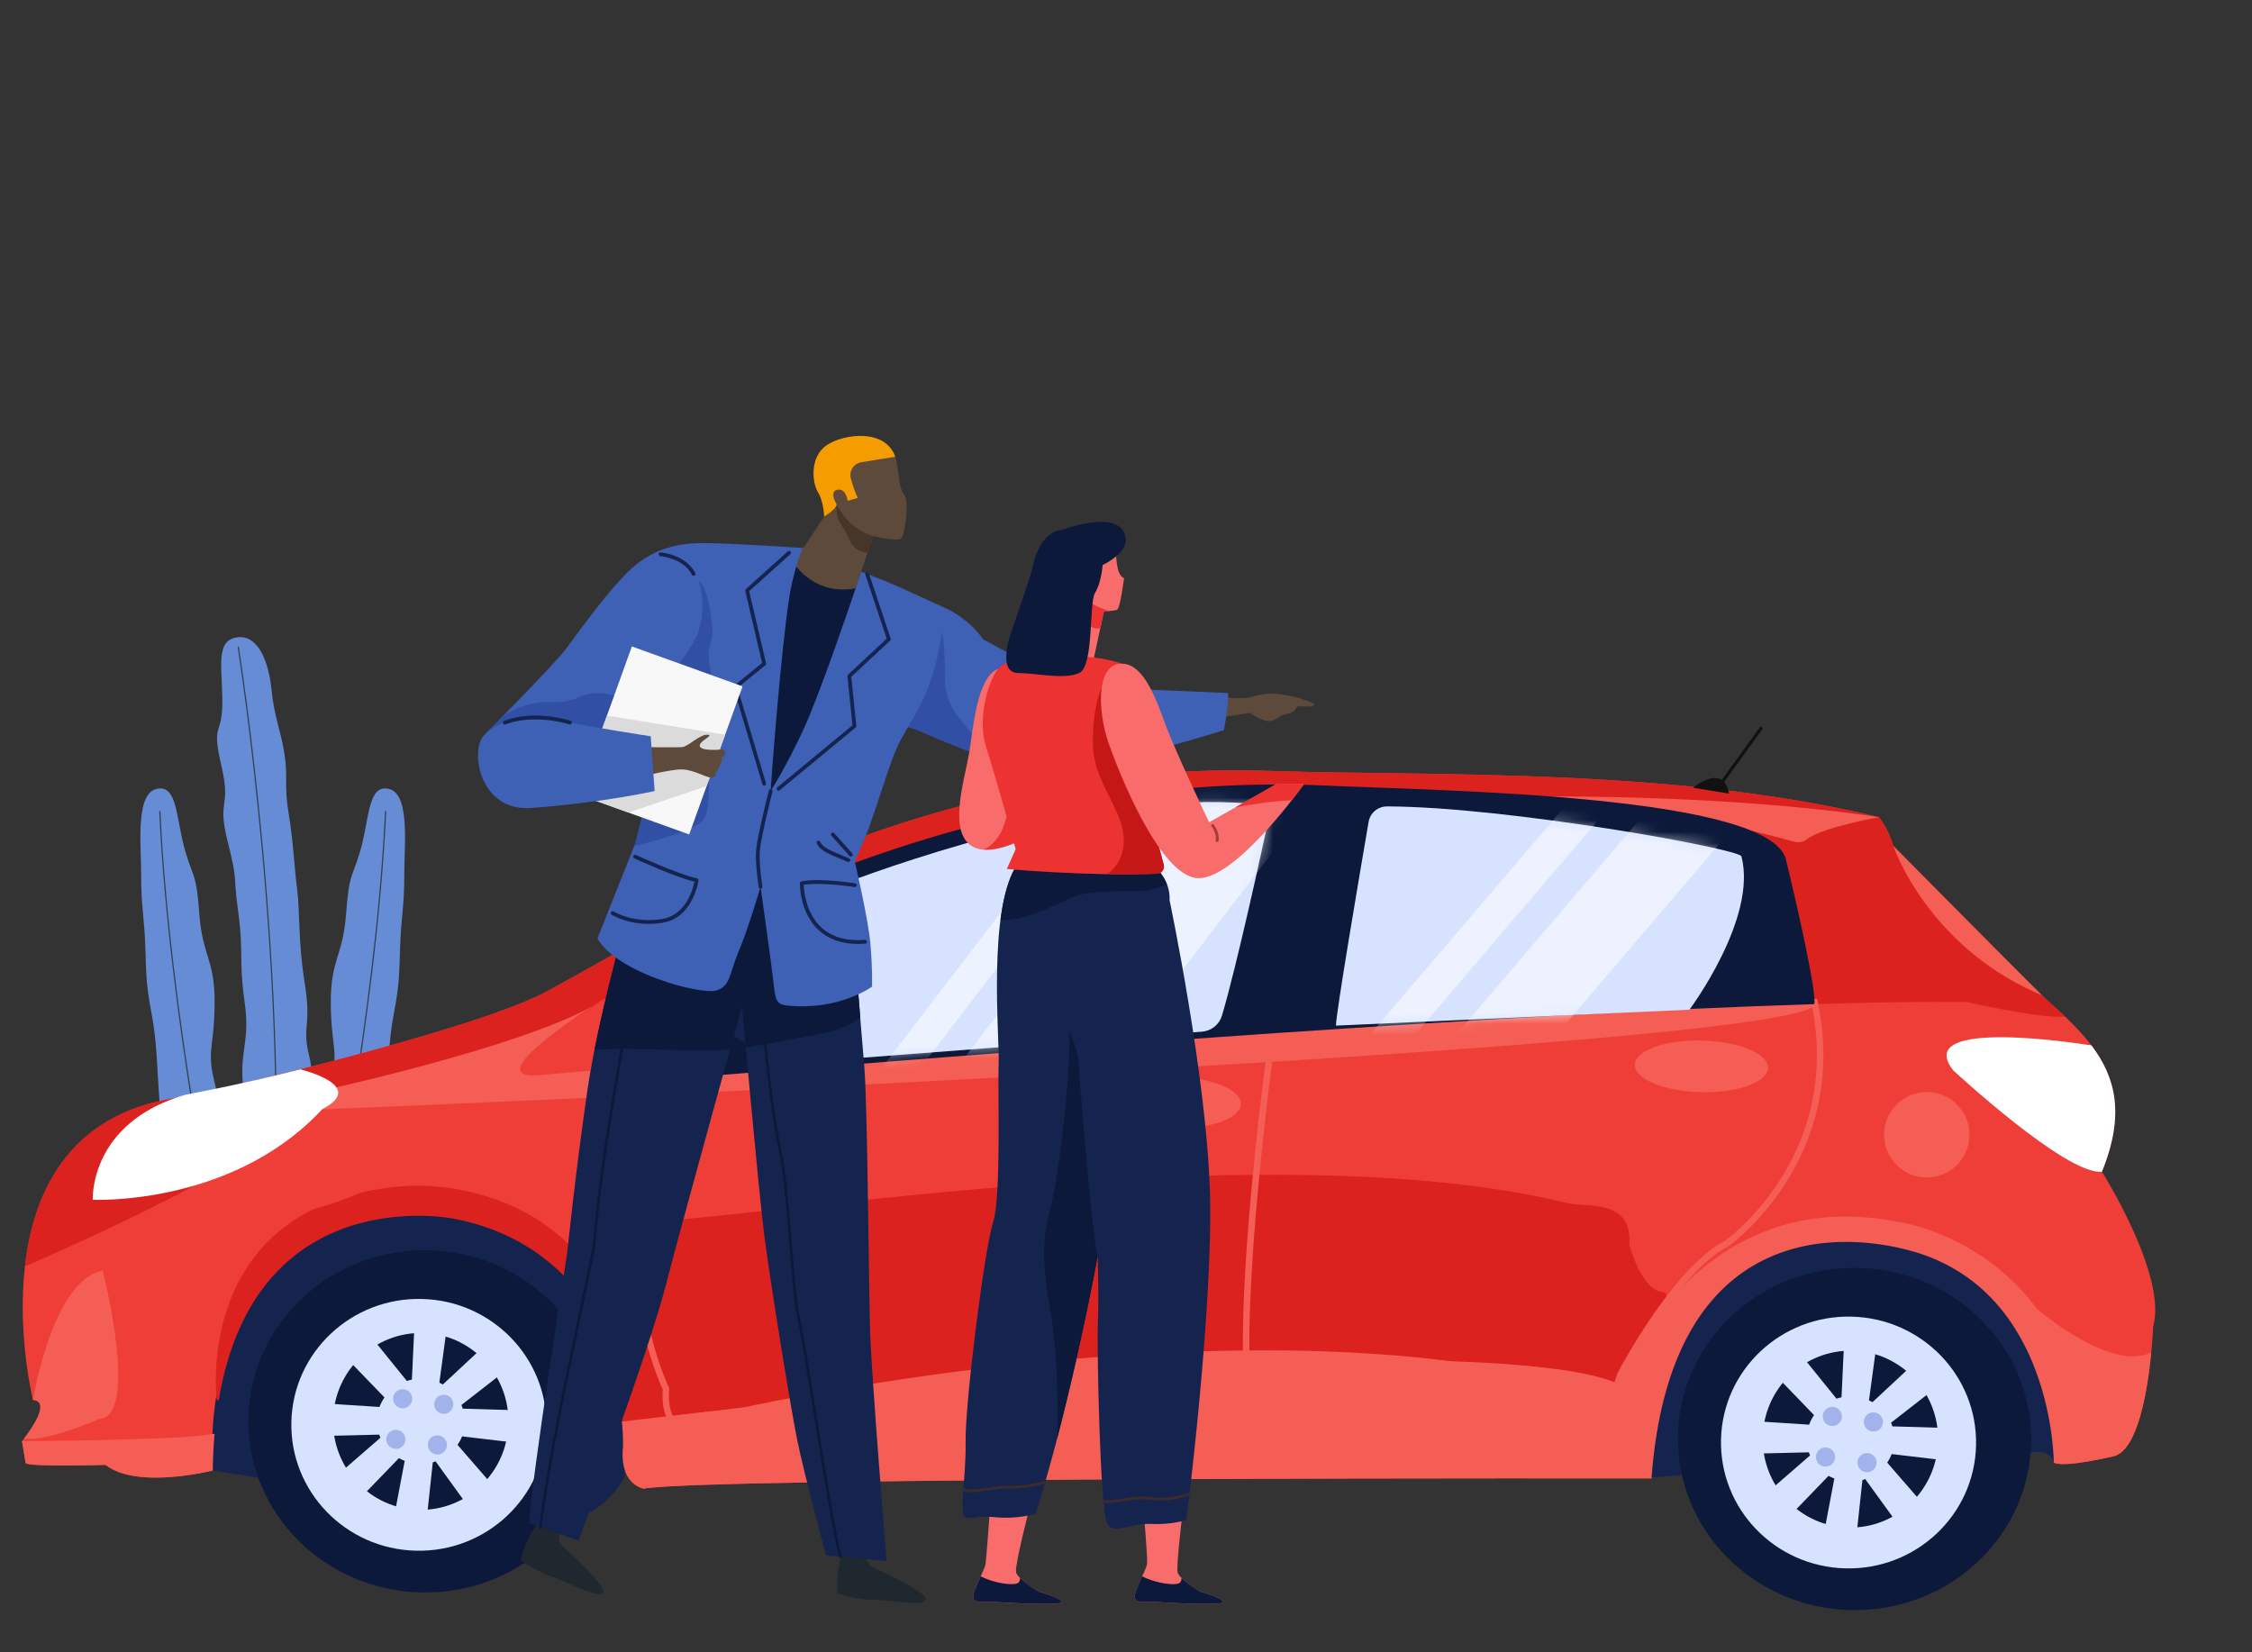 <svg width="199" height="146" viewBox="0 0 199 146" fill="none" xmlns="http://www.w3.org/2000/svg">
<rect x="0" y="0" width="199" height="146" fill="#333333" stroke="none"/>
<g clip-path="url(#clip0_46_1270)">
<path d="M21.046 56.313C18.981 56.516 19.647 58.927 19.647 62.03C19.647 65.133 18.653 63.772 19.559 67.653C20.464 71.537 19.147 70.469 20.112 74.34C21.077 78.211 20.538 76.809 21.046 80.541C21.555 84.272 21.077 84.75 21.622 88.599C22.167 92.447 20.942 92.924 21.622 97.078C22.303 101.234 21.434 99.531 21.766 103.617C22.098 107.704 22.432 111.978 22.432 111.978H25.741C25.741 111.978 26.594 108.083 26.729 105.714C26.864 103.345 26.864 102.783 27.002 100.101C27.137 97.418 27.954 95.851 27.309 93.263C26.661 90.674 27.547 90.742 26.934 86.928C26.321 83.115 26.526 80.664 26.253 78.551C25.981 76.436 25.919 74.348 25.502 71.862C25.083 69.376 25.477 68.686 25.116 66.501C24.756 64.315 24.249 63.458 23.991 60.923C23.733 58.389 22.784 56.138 21.044 56.31L21.046 56.313Z" fill="#678CD6"/>
<path d="M14.216 69.676C15.706 69.721 15.609 72.664 16.372 75.223C17.134 77.785 17.337 77.078 17.618 80.805C17.898 84.533 18.98 84.748 18.966 88.611C18.954 92.474 18.249 92.769 18.935 95.55C19.622 98.33 19.687 98.74 19.939 101.115C20.194 103.49 19.907 103.47 20.388 105.665C20.868 107.859 20.952 111.903 20.952 111.903L17.489 111.886C17.489 111.886 16.337 109.128 16.232 106.349C16.126 103.57 14.298 99.757 14.091 97.244C13.884 94.732 13.896 92.213 13.411 89.652C12.927 87.09 12.929 86.449 12.843 83.744C12.757 81.039 12.462 80.063 12.474 77.326C12.486 74.588 11.855 69.604 14.214 69.676H14.216Z" fill="#678CD6"/>
<path d="M33.981 69.676C32.491 69.721 32.587 72.664 31.825 75.223C31.063 77.785 30.86 77.078 30.579 80.805C30.299 84.533 29.216 84.748 29.231 88.611C29.243 92.474 29.948 92.769 29.262 95.55C28.575 98.33 28.509 98.74 28.257 101.115C28.003 103.49 28.29 103.47 27.809 105.665C27.329 107.859 27.245 111.903 27.245 111.903L30.708 111.886C30.708 111.886 31.86 109.128 31.965 106.349C32.071 103.57 33.899 99.757 34.106 97.244C34.313 94.732 34.301 92.213 34.786 89.652C35.272 87.09 35.268 86.449 35.354 83.744C35.44 81.039 35.735 80.063 35.723 77.326C35.711 74.588 36.342 69.604 33.983 69.676H33.981Z" fill="#678CD6"/>
<path d="M21.047 57.141C21.047 57.141 25.817 87.035 23.994 111.983" stroke="#313F4A" stroke-width="0.105" stroke-miterlimit="10"/>
<path d="M19.524 111.591C19.524 111.591 14.94 89.668 14.122 71.668" stroke="#313F4A" stroke-width="0.105" stroke-miterlimit="10"/>
<path d="M28.674 111.591C28.674 111.591 33.258 89.668 34.076 71.668" stroke="#313F4A" stroke-width="0.105" stroke-miterlimit="10"/>
<path d="M13.721 111.114H34.076V120.587C34.076 121.374 33.437 122.011 32.652 122.011H15.145C14.358 122.011 13.721 121.372 13.721 120.587V111.114Z" fill="#15244F"/>
<path d="M13.721 113.413C15.215 114.003 17.764 114.751 20.192 114.233C23.938 113.431 24.483 114.114 26.596 115.067C28.365 115.866 32.713 117.186 34.078 117.593V111.116H13.723V113.413H13.721Z" fill="#0C193A"/>
<path d="M190.265 117.241C190.265 117.241 190.23 118.188 190.097 119.538C189.786 122.714 188.95 128.116 186.798 128.684C186.798 128.684 182.357 129.754 181.486 129.245C181.486 129.245 181.501 114.188 169.084 110.599C161.729 108.48 147.542 108.71 145.938 130.647C145.938 130.647 62.497 130.508 56.88 131.551C56.88 131.551 54.681 131.204 55.058 127.78C55.058 127.78 55.08 127.045 54.974 125.86C54.589 121.294 52.375 110.015 40.133 107.702C40.133 107.702 22.577 104.077 19.315 123.79C19.163 124.717 19.04 125.692 18.962 126.719C18.868 127.741 18.817 128.817 18.803 129.946C18.803 129.946 12.139 131.651 9.325 129.454C9.325 129.454 2.396 129.653 2.265 129.284L1.941 127.358C1.941 127.358 2.009 127.278 2.118 127.133C2.718 126.364 4.528 123.864 2.913 123.708C2.913 123.708 1.495 118.011 2.208 111.86C2.987 105.167 6.28 97.941 16.655 96.884C16.655 96.884 41.59 91.261 48.371 87.59C60.7 80.916 81.534 67.096 112.562 68.135C125.962 68.586 148.036 67.809 166.033 72.215C166.033 72.215 166.891 73.266 167.297 74.748C167.297 74.748 179.976 87.568 180.708 88.215C181.318 88.754 181.912 89.287 182.47 89.824C183.345 90.658 184.142 91.494 184.81 92.382C186.943 95.199 187.796 98.492 185.736 103.548C185.736 103.548 191.55 112.712 190.263 117.243L190.265 117.241Z" fill="#EF3E38"/>
<path d="M23.104 130.639L18.805 129.944C18.805 129.944 16.68 108.114 36.322 107.31C43.795 107.005 56.525 111.72 55.189 130.526C55.189 130.526 53.59 133.75 50.193 134.33C50.193 134.33 59.531 117.286 40.641 111.241C33.977 109.108 21.044 114.302 23.104 130.639Z" fill="#15244F"/>
<path d="M148.596 130.366L145.844 130.569C145.844 130.569 143.911 111.03 162.643 109.167C170.086 108.427 182.652 114.407 181.486 129.241C181.486 129.241 181.181 127.762 178.955 128.518C178.955 128.518 178.837 118.141 167.631 113.897C161.088 111.419 148.516 114.222 148.594 130.364L148.596 130.366Z" fill="#15244F"/>
<path d="M53.161 125.982C53.363 117.632 46.538 110.695 37.919 110.487C29.3 110.28 22.149 116.88 21.948 125.23C21.747 133.58 28.571 140.518 37.191 140.725C45.81 140.933 52.96 134.332 53.161 125.982Z" fill="#0C193A"/>
<path d="M48.283 126.182C48.135 132.325 42.971 137.184 36.748 137.035C30.524 136.885 25.6 131.784 25.747 125.641C25.895 119.497 31.059 114.638 37.283 114.788C43.506 114.938 48.431 120.038 48.283 126.182Z" fill="#D7E2FF"/>
<path d="M44.928 125.796C44.824 130.112 41.273 133.526 36.994 133.424C32.715 133.321 29.329 129.739 29.434 125.423C29.538 121.108 33.09 117.694 37.369 117.796C41.648 117.899 45.033 121.481 44.928 125.796Z" fill="#0C193A"/>
<path d="M46.732 127.624L46.984 124.663L40.896 124.483C40.861 124.372 40.82 124.266 40.775 124.159L45.462 120.509L43.56 118.226L39.135 122.343C39.035 122.286 38.931 122.235 38.824 122.188L39.64 116.161L36.676 115.927L36.398 121.915C36.244 121.946 36.096 121.985 35.951 122.034L32.121 117.296L29.918 119.29L33.973 123.491C33.793 123.751 33.644 124.032 33.533 124.333L27.53 123.946L27.504 126.917L33.508 126.778C33.541 126.872 33.574 126.964 33.615 127.055L28.955 131.098L31.024 133.231L35.25 128.856C35.414 128.948 35.586 129.026 35.762 129.094L34.631 135.063L37.568 135.522L38.244 129.227C38.359 129.196 38.469 129.159 38.58 129.118L38.513 129.172L42.131 134.168L44.48 132.348L40.433 127.684C40.592 127.45 40.726 127.198 40.83 126.932L46.74 127.63L46.732 127.624Z" fill="#D7E2FF"/>
<path d="M36.429 123.626C36.419 124.094 36.03 124.462 35.562 124.452C35.095 124.442 34.726 124.053 34.736 123.585C34.747 123.118 35.136 122.749 35.603 122.759C36.071 122.77 36.44 123.159 36.429 123.626Z" fill="#A2B2EA"/>
<path d="M40.061 124.118C40.051 124.585 39.661 124.954 39.194 124.944C38.727 124.934 38.358 124.544 38.368 124.077C38.379 123.61 38.768 123.241 39.235 123.251C39.702 123.262 40.071 123.651 40.061 124.118Z" fill="#A2B2EA"/>
<path d="M39.498 127.708C39.487 128.176 39.098 128.544 38.631 128.534C38.163 128.524 37.795 128.135 37.805 127.667C37.815 127.2 38.205 126.831 38.672 126.842C39.139 126.852 39.508 127.241 39.498 127.708Z" fill="#A2B2EA"/>
<path d="M35.83 127.217C35.819 127.684 35.43 128.053 34.963 128.042C34.495 128.032 34.127 127.643 34.137 127.176C34.147 126.708 34.536 126.34 35.004 126.35C35.471 126.36 35.84 126.749 35.83 127.217Z" fill="#A2B2EA"/>
<path d="M179.486 127.538C179.285 135.887 172.135 142.49 163.516 142.281C154.897 142.074 148.073 135.137 148.272 126.788C148.473 118.44 155.622 111.837 164.242 112.046C172.861 112.253 179.685 119.19 179.484 127.538H179.486Z" fill="#0C193A"/>
<path d="M174.615 127.743C174.467 133.887 169.303 138.746 163.08 138.596C156.856 138.447 151.932 133.346 152.079 127.202C152.227 121.059 157.391 116.2 163.615 116.35C169.838 116.499 174.763 121.6 174.615 127.743Z" fill="#D7E2FF"/>
<path d="M171.26 127.36C171.156 131.676 167.605 135.092 163.326 134.987C159.047 134.885 155.662 131.303 155.766 126.987C155.871 122.671 159.422 119.257 163.701 119.36C167.98 119.462 171.365 123.044 171.26 127.36Z" fill="#0C193A"/>
<path d="M173.062 129.188L173.314 126.227L167.226 126.047C167.191 125.936 167.15 125.829 167.105 125.723L171.792 122.073L169.89 119.79L165.465 123.907C165.365 123.85 165.261 123.799 165.154 123.751L165.97 117.725L163.006 117.491L162.728 123.479C162.574 123.51 162.426 123.549 162.281 123.598L158.451 118.86L156.248 120.854L160.303 125.055C160.123 125.315 159.974 125.596 159.863 125.897L153.861 125.51L153.834 128.481L159.838 128.342C159.871 128.436 159.904 128.528 159.945 128.618L155.285 132.662L157.355 134.795L161.58 130.42C161.744 130.512 161.916 130.59 162.092 130.657L160.961 136.627L163.898 137.086L164.574 130.791C164.689 130.76 164.799 130.723 164.91 130.682L164.843 130.735L168.462 135.731L170.81 133.912L166.763 129.247C166.923 129.014 167.056 128.762 167.16 128.495L173.07 129.194L173.062 129.188Z" fill="#D7E2FF"/>
<path d="M162.762 125.188C162.752 125.655 162.363 126.024 161.895 126.014C161.428 126.003 161.059 125.614 161.07 125.147C161.08 124.68 161.469 124.311 161.936 124.321C162.404 124.331 162.772 124.721 162.762 125.188Z" fill="#A2B2EA"/>
<path d="M166.391 125.68C166.381 126.147 165.992 126.516 165.524 126.505C165.057 126.495 164.688 126.106 164.698 125.639C164.709 125.171 165.098 124.802 165.565 124.813C166.033 124.823 166.401 125.212 166.391 125.68Z" fill="#A2B2EA"/>
<path d="M165.828 129.272C165.817 129.739 165.428 130.108 164.961 130.098C164.494 130.088 164.125 129.698 164.135 129.231C164.145 128.764 164.535 128.395 165.002 128.405C165.469 128.415 165.838 128.805 165.828 129.272Z" fill="#A2B2EA"/>
<path d="M162.16 128.78C162.149 129.247 161.76 129.616 161.293 129.606C160.826 129.596 160.457 129.206 160.467 128.739C160.477 128.272 160.867 127.903 161.334 127.913C161.801 127.924 162.17 128.313 162.16 128.78Z" fill="#A2B2EA"/>
<path d="M182.469 89.822C182.457 89.822 182.444 89.828 182.434 89.826C180.567 90.076 173.735 88.539 173.735 88.539C169.921 88.506 165.374 88.58 160.292 88.734C131.873 89.611 86.562 93.097 57.17 95.527C40.175 96.943 28.501 97.998 28.501 97.998C20.109 104.271 2.266 111.884 2.266 111.884L2.209 111.853C2.988 105.161 6.281 97.935 16.656 96.877C16.656 96.877 20.994 95.898 26.55 94.49C34.302 92.527 44.419 89.722 48.372 87.586C60.701 80.912 81.535 67.092 112.563 68.131C125.963 68.582 148.038 67.805 166.034 72.211C166.034 72.211 166.893 73.262 167.298 74.744L167.305 74.75C167.62 75.069 178.414 85.984 180.422 87.933C180.565 88.078 180.664 88.168 180.709 88.211C181.319 88.75 181.914 89.283 182.471 89.82L182.469 89.822Z" fill="#DB221E"/>
<path d="M109.648 97.57C109.617 98.828 106.959 99.787 103.709 99.71C100.459 99.632 97.85 98.548 97.881 97.289C97.912 96.031 100.57 95.072 103.82 95.15C107.07 95.228 109.679 96.312 109.648 97.57Z" fill="#F45E55"/>
<path d="M156.229 94.371C156.198 95.63 153.54 96.589 150.29 96.511C147.04 96.433 144.431 95.349 144.462 94.091C144.493 92.832 147.151 91.873 150.401 91.951C153.651 92.029 156.26 93.113 156.229 94.371Z" fill="#F45E55"/>
<path d="M174.039 100.367C173.99 102.452 172.258 104.101 170.174 104.052C168.09 104.003 166.44 102.271 166.489 100.187C166.539 98.103 168.27 96.453 170.354 96.502C172.438 96.552 174.088 98.283 174.039 100.367Z" fill="#F45E55"/>
<path d="M58.133 85.564C58.133 85.564 40.242 95.24 47.791 95.421L57.17 95.529C57.17 95.529 56.656 89.945 58.133 85.564Z" fill="#EF3E38"/>
<path d="M185.736 103.546C182.591 103.865 172.607 94.595 172.607 94.595C168.801 89.793 184.435 92.33 184.435 92.33L184.81 92.379C186.943 95.197 187.796 98.49 185.736 103.546Z" fill="white"/>
<path d="M74.987 77.918C79.522 76.221 98.758 69.424 111.576 71.153C111.992 71.209 112.266 71.612 112.178 72.022C111.559 74.909 109.301 85.314 107.979 89.746C107.742 90.543 107.039 91.107 106.209 91.17L73.437 93.683L71.402 88.533L73.673 79.281C73.884 78.651 74.364 78.151 74.984 77.918H74.987Z" fill="#D7E2FF"/>
<path d="M74.987 77.918C79.522 76.221 98.758 69.424 111.576 71.153C111.992 71.209 112.266 71.612 112.178 72.022C111.559 74.909 109.301 85.314 107.979 89.746C107.742 90.543 107.039 91.107 106.209 91.17L73.437 93.683L71.402 88.533L73.673 79.281C73.884 78.651 74.364 78.151 74.984 77.918H74.987Z" fill="#D7E2FF"/>
<path d="M74.987 77.918C79.522 76.221 98.758 69.424 111.576 71.153C111.992 71.209 112.266 71.612 112.178 72.022C111.559 74.909 109.301 85.314 107.979 89.746C107.742 90.543 107.039 91.107 106.209 91.17L73.437 93.683L71.402 88.533L73.673 79.281C73.884 78.651 74.364 78.151 74.984 77.918H74.987Z" fill="#D7E2FF"/>
<path d="M74.987 77.918C79.522 76.221 98.758 69.424 111.576 71.153C111.992 71.209 112.266 71.612 112.178 72.022C111.559 74.909 109.301 85.314 107.979 89.746C107.742 90.543 107.039 91.107 106.209 91.17L73.437 93.683L71.402 88.533L73.673 79.281C73.884 78.651 74.364 78.151 74.984 77.918H74.987Z" fill="#D7E2FF"/>
<path d="M18.962 126.717C18.868 127.739 18.817 128.815 18.803 129.944C18.803 129.944 12.139 131.649 9.325 129.452C9.325 129.452 2.396 129.651 2.265 129.282L1.941 127.356C1.941 127.356 16.29 127.266 18.657 126.733C18.764 126.706 18.87 126.702 18.965 126.717H18.962Z" fill="#F45E55"/>
<path d="M8.757 125.389C8.757 125.389 4.187 127.428 2.115 127.131C2.716 126.362 4.525 123.862 2.91 123.706C2.91 123.706 4.638 113.075 9.07 112.298C9.07 112.298 12.341 125.18 8.757 125.389Z" fill="#F45E55"/>
<path d="M8.757 125.389C7.841 122.571 9.071 112.298 9.071 112.298C9.071 112.298 12.341 125.18 8.757 125.389Z" fill="#F45E55"/>
<path d="M147.024 114.187C145.058 114.14 143.98 109.995 143.98 109.995C144.28 105.882 140.161 106.724 138.577 106.333C113.022 100.029 67.982 107.491 58.422 107.857C57.635 107.888 50.981 110.601 50.99 110.745C46.604 105.745 39.709 104.456 35.401 104.839C16.954 106.48 19.148 123.68 19.148 123.68C19.148 123.68 19.206 123.716 19.317 123.79C22.581 104.079 40.135 107.702 40.135 107.702C50.197 109.609 55.145 118.042 54.975 125.86C55.006 125.561 63.711 127.087 64.646 126.881L111.135 127.044L136.605 127.139C136.605 127.139 140.749 127.909 142.921 122.251C143.028 121.989 143.122 121.708 143.218 121.411C143.218 121.411 144.933 118.126 147.298 114.981C147.298 114.474 147.21 114.196 147.024 114.192V114.187Z" fill="#DB221E"/>
<path d="M64.996 124.532C64.996 124.532 101.696 116.143 130.873 120.669L64.996 124.532Z" fill="#F45E55"/>
<path d="M13.68 106.595C13.68 106.595 27.385 113.718 48.06 94.396L28.5 98.001C28.5 98.001 20.231 103.368 13.68 106.595Z" fill="#EF3E38"/>
<path d="M180.418 87.935C180.244 87.871 180.057 87.791 179.865 87.703C170.332 83.418 167.389 75.012 167.301 74.75C167.616 75.069 178.41 85.984 180.418 87.933V87.935Z" fill="#F45E55"/>
<path d="M149.611 69.61C149.611 69.61 152.265 67.368 152.788 70.129L149.611 69.61Z" fill="#111111"/>
<path d="M155.783 64.36L155.561 64.199L151.967 69.164L152.19 69.325L155.783 64.36Z" fill="#111111"/>
<path d="M190.096 119.538C189.785 122.714 188.949 128.116 186.797 128.684C186.797 128.684 182.356 129.754 181.485 129.245C181.485 129.245 181.5 114.188 169.083 110.599C161.729 108.48 147.542 108.71 145.937 130.647C145.937 130.647 62.496 130.508 56.879 131.551C56.879 131.551 54.68 131.204 55.057 127.78C55.057 127.78 55.069 126.803 54.963 125.618C54.963 125.618 129.931 116.559 142.921 122.251C142.921 122.251 149.81 104.251 167.969 108.025C167.969 108.025 175.155 109.081 180 115.673C180 115.673 186.344 121.124 189.914 119.591C189.98 119.563 190.039 119.546 190.098 119.542L190.096 119.538Z" fill="#F45E55"/>
<path d="M29.739 96.081C29.739 96.081 48.561 91.884 53.508 88.177C53.508 88.177 41.557 95.562 47.737 95.001C82.156 91.875 160.442 88.478 160.454 88.66C160.739 92.752 28.191 98.044 28.191 98.044C28.191 98.044 30.235 97.402 29.739 96.081Z" fill="#F45E55"/>
<path d="M166.032 72.213C166.032 72.213 160.979 73.131 159.708 74.141C159.376 74.406 158.942 74.49 158.534 74.377C155.704 73.598 146.548 71.227 137.035 70.387C137.035 70.387 152.933 70.229 166.032 72.213Z" fill="#F45E55"/>
<path d="M28.497 97.998L28.317 98.187C28.249 98.265 28.182 98.337 28.106 98.408C20.14 106.589 8.197 106.025 8.197 106.025C8.197 106.025 7.995 102.187 11.503 99.238C12.503 98.39 13.798 97.619 15.483 97.035C15.788 96.921 16.11 96.82 16.44 96.728C16.44 96.728 20.997 95.908 26.553 94.494L26.622 94.523C26.622 94.523 32.481 95.943 28.497 98V97.998Z" fill="white"/>
<path d="M142.921 122.249C140.749 127.907 136.605 127.137 136.605 127.137L111.135 127.042L64.646 126.878C63.711 127.085 62.92 127.149 62.256 127.11L59.685 125.104C59.685 125.104 126.154 116.509 142.511 122.126C142.648 122.173 142.792 122.21 142.921 122.247V122.249Z" fill="#F45E55"/>
<path d="M137.181 127.448C136.798 127.456 136.562 127.417 136.554 127.415L64.677 127.163C63.781 127.36 62.961 127.436 62.24 127.393C60.986 127.321 60.027 126.883 59.39 126.094C58.4 124.868 58.523 123.206 58.568 122.807C56.902 119.028 55.978 114.36 55.818 108.925C55.607 101.648 56.869 95.5 56.881 95.439L56.92 95.257L57.103 95.22C63.074 93.994 90.563 92.185 112.57 90.883C136.827 89.447 160.098 88.287 160.329 88.275L160.571 88.263L160.62 88.5C163.528 102.427 152.889 110.017 152.782 110.093L152.751 110.112C151.186 110.925 149.427 112.618 147.526 115.147C145.202 118.235 143.487 121.505 143.468 121.538C143.39 121.798 143.292 122.085 143.183 122.354C141.462 126.833 138.474 127.417 137.181 127.446V127.448ZM64.615 126.596H64.646L136.605 126.852C136.816 126.887 140.599 127.499 142.655 122.147C142.761 121.887 142.853 121.612 142.946 121.321C142.982 121.243 144.718 117.934 147.071 114.806C149.015 112.218 150.833 110.472 152.468 109.618C152.897 109.308 162.727 102.029 160.11 88.855C157.559 88.982 135.519 90.092 112.6 91.451C90.831 92.738 63.701 94.523 57.398 95.74C57.193 96.81 56.193 102.402 56.381 108.911C56.539 114.304 57.459 118.927 59.115 122.651L59.15 122.727L59.138 122.809C59.136 122.827 58.881 124.567 59.83 125.739C60.363 126.397 61.185 126.762 62.271 126.825C62.949 126.864 63.728 126.79 64.582 126.6L64.613 126.594L64.615 126.596Z" fill="#F45E55"/>
<path d="M110.747 126.78C108.096 120.68 111.995 92.537 112.163 91.343L112.725 91.42C112.684 91.711 108.68 120.6 111.268 126.555L110.747 126.78Z" fill="#F45E55"/>
<path d="M160.342 88.559C160.342 88.613 160.327 88.67 160.29 88.736C147.03 89.148 130.089 90.123 112.799 91.291C93.046 92.635 72.845 94.234 57.168 95.529L57.158 95.498C57.158 95.498 56.605 84.965 60.322 83.135C60.322 83.135 85.675 68.004 117.094 69.418C127.408 69.883 156.811 70.225 157.848 76.09C157.848 76.09 160.35 86.353 160.344 88.559H160.342Z" fill="#0C193A"/>
<path d="M120.939 72.625C120.211 76.869 118.014 89.773 118.055 90.633L149.288 89.226C149.288 89.226 155.327 81.156 153.882 75.674C153.706 75.004 133.123 71.287 122.568 71.262C121.764 71.262 121.076 71.832 120.939 72.625Z" fill="#D7E2FF"/>
<path d="M61.884 84.576C63.839 82.902 68.601 80.887 71.068 79.932C71.451 79.785 71.849 80.105 71.781 80.51C71.421 82.701 70.39 88.697 69.82 89.084C69.82 89.084 63.597 90.898 61.177 89.466C61.177 89.466 60.496 85.763 61.884 84.576Z" fill="#D7E2FF"/>
<path d="M70.291 85.857C70.291 85.857 72.828 90.529 70.523 92.533C70.523 92.533 63.729 93.548 63.545 88.933C63.545 88.933 63.938 84.822 70.291 85.857Z" fill="#15244F"/>
<mask id="mask0_46_1270" style="mask-type:luminance" maskUnits="userSpaceOnUse" x="118" y="71" width="37" height="20">
<path d="M120.939 72.625C120.211 76.869 118.014 89.773 118.055 90.633L149.288 89.226C149.288 89.226 155.327 81.156 153.882 75.674C153.706 75.004 133.123 71.287 122.568 71.262C121.764 71.262 121.076 71.832 120.939 72.625Z" fill="white"/>
</mask>
<g mask="url(#mask0_46_1270)">
<g opacity="0.57">
<path d="M144.625 68.488L142.326 66.525L121.231 91.234L123.529 93.196L144.625 68.488Z" fill="white"/>
<path d="M153.56 72.664L148.433 68.287L127.337 92.995L132.465 97.373L153.56 72.664Z" fill="white"/>
</g>
</g>
<path d="M74.987 77.918C79.522 76.221 98.758 69.424 111.576 71.153C111.992 71.209 112.266 71.612 112.178 72.022C111.559 74.909 109.301 85.314 107.979 89.746C107.742 90.543 107.039 91.107 106.209 91.17L73.437 93.683L71.402 88.533L73.673 79.281C73.884 78.651 74.364 78.151 74.984 77.918H74.987Z" fill="#D7E2FF"/>
<mask id="mask1_46_1270" style="mask-type:luminance" maskUnits="userSpaceOnUse" x="71" y="70" width="42" height="24">
<path d="M74.987 77.918C79.522 76.221 98.758 69.424 111.576 71.153C111.992 71.209 112.266 71.612 112.178 72.022C111.559 74.909 109.301 85.314 107.979 89.746C107.742 90.543 107.039 91.107 106.209 91.17L73.437 93.683L71.402 88.533L73.673 79.281C73.884 78.651 74.364 78.151 74.984 77.918H74.987Z" fill="white"/>
</mask>
<g mask="url(#mask1_46_1270)">
<g opacity="0.56">
<path d="M101.745 67.731L99.59 66.079L75.586 97.407L77.741 99.058L101.745 67.731Z" fill="white"/>
<path d="M114.904 72.118L106.511 65.687L82.507 97.015L90.9 103.446L114.904 72.118Z" fill="white"/>
</g>
</g>
<path d="M74.485 137.022C74.485 137.022 73.817 138.916 74.001 140.809C74.001 140.809 75.634 141.367 77.083 141.367C78.532 141.367 81.464 141.998 81.8 141.367C82.134 140.736 77.53 138.692 77.083 138.469C76.636 138.246 76.489 137.451 76.489 137.451L74.483 137.02L74.485 137.022Z" fill="#1F282E"/>
<path d="M47.624 134.41C47.624 134.41 46.411 136.01 46.012 137.871C46.012 137.871 47.399 138.897 48.778 139.338C50.157 139.779 52.76 141.272 53.27 140.772C53.78 140.272 50.016 136.926 49.657 136.578C49.301 136.229 49.401 135.426 49.401 135.426L47.62 134.407L47.624 134.41Z" fill="#1F282E"/>
<path d="M65.572 88.927C65.572 88.927 67.011 105.017 67.529 109.099C68.048 113.181 69.83 124.186 70.425 127.151C71.019 130.116 72.999 137.453 72.999 137.453L78.347 137.938C78.347 137.938 77.011 121.698 76.888 117.636C76.763 113.577 76.665 97.533 76.368 94.166C76.07 90.799 75.191 79.51 75.191 79.51L66.365 76.342L56.461 77.262C56.461 77.262 52.996 88.82 51.906 96.347C50.815 103.874 50.123 110.706 50.123 110.706C50.123 110.706 46.955 130.809 46.756 134.571L51.113 136.155C51.113 136.155 57.252 119.716 58.836 113.577C60.42 107.437 65.57 88.927 65.57 88.927H65.572Z" fill="#15244F"/>
<path d="M52.529 92.783C53.947 85.646 56.462 77.262 56.462 77.262L66.366 76.342L75.192 79.51C75.192 79.51 75.651 85.412 76.018 89.953C75.274 90.468 74.022 91.115 72.155 91.435C69.116 91.955 68.556 92.164 65.901 92.554C65.704 90.396 65.573 88.927 65.573 88.927C65.573 88.927 65.153 90.439 64.515 92.736C61.417 93.029 55.533 92.488 52.529 92.781V92.783Z" fill="#0C193A"/>
<path d="M74.187 137.68L74.421 137.606C73.9 135.971 72.962 130.085 72.136 124.895C71.542 121.169 71.029 117.95 70.742 116.72C70.406 115.284 70.189 112.558 69.96 109.673C69.718 106.642 69.468 103.509 69.058 101.671C68.277 98.154 67.681 91.551 67.675 91.486L67.429 91.508C67.435 91.574 68.033 98.193 68.818 101.724C69.224 103.546 69.472 106.671 69.714 109.693C69.945 112.589 70.162 115.323 70.503 116.778C70.787 117.999 71.324 121.368 71.892 124.934C72.72 130.135 73.66 136.03 74.187 137.682V137.68Z" fill="#0C193A"/>
<path d="M47.869 135.098C48.381 130.303 50.211 121.645 51.424 115.917C52.111 112.671 52.607 110.325 52.652 109.724C53.185 102.7 55.275 91.627 55.295 91.517L55.053 91.472C55.033 91.582 52.941 102.669 52.406 109.706C52.361 110.29 51.842 112.751 51.182 115.866C49.969 121.6 48.137 130.264 47.625 135.071L47.869 135.098Z" fill="#0C193A"/>
<path d="M108.035 61.626C108.035 61.626 109.74 61.8 110.484 61.61C111.228 61.419 111.994 61.218 113.109 61.343C114.224 61.468 116.304 62.081 116.129 62.305C115.955 62.528 114.644 62.403 114.644 62.403C114.644 62.403 114.396 63.022 113.777 63.071C113.158 63.12 112.797 63.739 112.086 63.715C111.375 63.69 110.459 62.997 110.459 62.997L107.291 63.468L108.037 61.628L108.035 61.626Z" fill="#5E4A3A"/>
<path d="M83.497 53.716C85.773 54.751 86.866 56.485 86.866 56.485L94.489 60.649L108.502 61.239C108.502 61.239 108.649 61.764 108.155 64.522C108.155 64.522 101.061 66.776 96.784 67.374C92.507 67.973 89.638 67.825 86.839 66.836C84.04 65.846 81.12 64.522 81.12 64.522L79.113 63.864L83.495 53.718L83.497 53.716Z" fill="#3E60B5"/>
<path d="M81.12 64.522L79.113 63.864L82.507 56.005L83.265 55.761C83.265 55.761 83.544 57.725 83.495 59.952C83.445 62.18 84.781 63.446 85.624 64.522C86.392 65.506 91.741 66.223 93.431 67.696C90.876 67.813 88.835 67.543 86.837 66.836C84.038 65.846 81.118 64.522 81.118 64.522H81.12Z" fill="#314FA5"/>
<path d="M79.114 40.367C79.485 41.63 79.362 43.066 79.882 43.685C80.403 44.304 79.956 47.251 79.635 47.572C79.313 47.894 77.159 47.374 77.159 47.374L75.352 52.747C75.352 52.747 71.538 53.317 69.978 49.999L72.825 45.642C72.825 45.642 73.352 44.57 73.036 43.142C72.72 41.712 73.407 39.947 74.261 39.558C75.116 39.169 79.114 40.369 79.114 40.369V40.367Z" fill="#5E4A3A"/>
<path d="M73.916 44.626C73.916 44.626 74.533 45.591 74.881 45.962C75.9 47.052 77.158 47.374 77.158 47.374L76.666 48.837C76.666 48.837 75.502 48.837 75.049 47.671C74.65 46.642 74.205 46.384 74.037 45.771C73.869 45.158 73.916 44.626 73.916 44.626Z" fill="#453629"/>
<path d="M75.97 51.888C75.97 51.888 72.257 53.216 69.73 49.206C69.73 49.206 66.48 68.905 67.585 72.028C68.689 75.151 76.019 56.45 75.968 51.886L75.97 51.888Z" fill="#0C193A"/>
<path d="M71.001 48.435C71.001 48.435 70.622 48.81 69.979 51.534C69.335 54.257 68.395 65.448 68.097 69.903C68.097 69.903 69.497 67.725 71.001 64.456C72.505 61.188 75.352 52.745 75.352 52.745L76.1 50.52C76.1 50.52 78.544 51.45 79.485 51.886C80.426 52.325 83.496 53.714 83.496 53.714C83.496 53.714 83.297 57.175 82.159 60.346C81.02 63.514 79.831 64.397 78.842 67.1C77.852 69.803 76.811 73.617 75.524 76.092C75.524 76.092 76.713 81.143 76.911 83.371C77.11 85.599 77.059 87.185 77.059 87.185C77.059 87.185 74.221 89.299 69.681 88.869C68.642 88.771 68.542 88.572 68.345 86.789C68.147 85.006 67.206 78.371 67.206 78.371C67.206 78.371 66.116 82.084 65.276 84.066C64.433 86.047 64.583 87.135 63.294 87.531C62.005 87.926 54.578 86.045 52.796 82.926L56.163 74.459L57.202 70.348L57.697 61.534C57.697 61.534 54.478 66.436 51.706 68.467C48.933 70.498 45.17 69.309 44.279 67.922C43.388 66.534 42.994 64.751 42.994 64.751C42.994 64.751 48.984 58.712 50.023 57.325C51.062 55.938 52.923 53.309 54.726 51.333C56.171 49.751 58.105 47.921 62.302 47.991C65.583 48.046 70.999 48.431 70.999 48.431L71.001 48.435Z" fill="#3E60B5"/>
<path d="M67.529 69.428C67.546 69.428 67.56 69.426 67.576 69.422C67.665 69.395 67.716 69.303 67.689 69.215L65.171 60.784L67.636 58.784C67.685 58.743 67.707 58.679 67.693 58.616L66.203 52.239L69.845 48.966C69.912 48.904 69.919 48.798 69.857 48.73C69.796 48.661 69.691 48.657 69.621 48.718L65.908 52.056C65.863 52.097 65.845 52.159 65.857 52.218L67.345 58.589L64.875 60.596C64.822 60.639 64.802 60.708 64.82 60.772L67.371 69.309C67.392 69.381 67.46 69.428 67.531 69.428H67.529Z" fill="#15244F"/>
<path d="M57.203 70.35L57.699 61.536C57.699 61.536 61.162 57.645 61.758 55.694C62.451 53.429 61.758 51.386 61.758 51.386C62.5 51.882 62.797 54.06 62.941 55.446C63.084 56.833 62.402 56.833 62.699 58.665C62.996 60.497 63.045 61.983 62.699 64.21C62.353 66.438 63.094 71.391 62.105 72.496C61.115 73.6 56.043 74.76 56.043 74.76L56.162 74.461L57.201 70.35H57.203Z" fill="#314FA5"/>
<path d="M44.281 67.924C43.39 66.536 42.996 64.754 42.996 64.754C42.996 64.754 43.564 64.18 44.379 63.348C44.883 62.983 45.502 62.637 46.238 62.397C48.621 61.618 49.107 62.542 51.392 61.522C53.316 60.661 56.13 62.108 56.972 62.587C55.865 64.141 53.677 67.026 51.707 68.469C48.935 70.499 45.172 69.311 44.281 67.924Z" fill="#314FA5"/>
<path d="M51.118 70.216L60.9 73.741L65.618 60.651L55.836 57.126L51.118 70.216Z" fill="#F8F8F8"/>
<path d="M64.079 64.928L53.634 63.239L51.119 70.217L55.533 71.807L62.441 69.467L64.079 64.928Z" fill="#DBDBDB"/>
<path d="M67.206 78.539C67.206 78.539 67.225 78.539 67.233 78.537C67.323 78.522 67.386 78.436 67.372 78.346C67.368 78.326 67.042 76.262 67.151 75.102C67.259 73.932 68.251 69.985 68.261 69.946C68.284 69.858 68.231 69.766 68.141 69.743C68.05 69.719 67.96 69.774 67.938 69.864C67.897 70.028 66.931 73.877 66.819 75.071C66.706 76.274 67.03 78.313 67.044 78.399C67.056 78.481 67.128 78.539 67.208 78.539H67.206Z" fill="#15244F"/>
<path d="M75.189 75.69C75.228 75.69 75.269 75.676 75.3 75.647C75.37 75.586 75.374 75.479 75.312 75.412L73.716 73.629C73.654 73.559 73.548 73.555 73.48 73.617C73.411 73.678 73.407 73.784 73.468 73.852L75.064 75.635C75.097 75.672 75.142 75.69 75.189 75.69Z" fill="#15244F"/>
<path d="M74.968 76.174C75.034 76.174 75.093 76.137 75.122 76.073C75.159 75.989 75.12 75.891 75.034 75.854C75.034 75.854 74.773 75.742 73.88 75.371C73.005 75.006 72.65 74.758 72.476 74.385C72.437 74.301 72.337 74.266 72.255 74.305C72.171 74.344 72.136 74.444 72.175 74.526C72.388 74.979 72.8 75.28 73.753 75.678C74.642 76.049 74.903 76.159 74.903 76.159C74.925 76.17 74.948 76.174 74.968 76.174Z" fill="#15244F"/>
<path d="M75.815 83.414C76.024 83.414 76.237 83.406 76.458 83.387C76.551 83.381 76.618 83.299 76.612 83.209C76.606 83.119 76.528 83.049 76.434 83.055C74.784 83.186 73.481 82.807 72.552 81.934C71.208 80.672 71.04 78.717 71.02 78.192C72.481 77.926 75.485 78.383 75.516 78.389C75.612 78.403 75.692 78.34 75.706 78.25C75.721 78.16 75.659 78.074 75.567 78.059C75.434 78.039 72.276 77.555 70.813 77.895C70.739 77.912 70.686 77.977 70.684 78.055C70.684 78.16 70.659 80.611 72.321 82.176C73.196 82.998 74.37 83.414 75.817 83.414H75.815Z" fill="#15244F"/>
<path d="M57.326 81.644C57.714 81.644 58.127 81.613 58.564 81.541C61.259 81.092 61.72 77.838 61.724 77.805C61.736 77.719 61.679 77.639 61.593 77.621C59.933 77.268 56.226 75.567 56.189 75.551C56.105 75.512 56.007 75.551 55.968 75.633C55.929 75.717 55.968 75.815 56.05 75.854C56.199 75.922 59.613 77.49 61.365 77.912C61.242 78.529 60.642 80.859 58.507 81.213C56 81.631 54.242 80.559 54.224 80.549C54.148 80.5 54.043 80.525 53.994 80.603C53.945 80.68 53.97 80.783 54.047 80.832C54.111 80.871 55.375 81.646 57.324 81.646L57.326 81.644Z" fill="#15244F"/>
<path d="M56.758 66.018C56.758 66.018 59.779 66.067 60.3 66.018C60.82 65.969 61.81 64.903 62.503 64.928C63.195 64.952 61.761 65.473 61.834 65.918C61.908 66.362 63.296 66.264 63.74 66.239C64.185 66.215 64.236 66.784 63.74 66.932C63.74 66.932 63.939 67.278 63.593 67.575C63.593 67.575 63.593 68.02 63.197 68.268C63.197 68.268 63.398 68.614 62.964 68.713C62.529 68.811 61.414 68.045 60.326 67.995C59.236 67.946 56.39 68.723 56.39 68.723L56.761 66.016L56.758 66.018Z" fill="#5E4A3A"/>
<path d="M68.79 69.873C68.826 69.873 68.865 69.86 68.896 69.834L75.61 64.288C75.653 64.254 75.675 64.198 75.669 64.143L75.224 59.811L78.659 56.608C78.706 56.563 78.724 56.495 78.704 56.434L76.782 50.669C76.753 50.581 76.659 50.536 76.571 50.565C76.483 50.593 76.435 50.688 76.466 50.776L78.356 56.438L74.937 59.624C74.898 59.659 74.88 59.712 74.886 59.764L75.331 64.09L68.687 69.577C68.615 69.637 68.605 69.741 68.665 69.813C68.697 69.852 68.745 69.875 68.794 69.875L68.79 69.873Z" fill="#15244F"/>
<path d="M75.189 42.294C75.335 42.822 75.538 43.447 75.796 44.007L74.904 44.255C74.904 44.255 74.782 43.216 74.087 43.265C73.394 43.314 73.642 44.083 73.888 44.478C74.136 44.874 72.823 45.642 72.823 45.642C72.823 45.642 72.798 44.331 72.277 43.489C71.757 42.646 71.536 40.345 73.07 39.328C74.605 38.314 78.245 37.867 79.112 40.367C79.112 40.367 77.358 40.634 76.114 40.845C75.435 40.96 75.005 41.632 75.187 42.294H75.189Z" fill="#F59D00"/>
<path d="M57.501 65.061C57.501 65.061 52.798 64.358 49.677 63.715C46.558 63.071 43.834 63.686 42.695 65.061C41.556 66.438 42.398 71.735 46.929 71.401C53.341 70.928 57.847 69.903 57.847 69.903L57.501 65.061Z" fill="#3E60B5"/>
<path d="M61.287 50.888C61.307 50.888 61.328 50.884 61.348 50.876C61.432 50.843 61.475 50.747 61.443 50.661C61.418 50.599 60.817 49.138 58.391 48.812C58.295 48.802 58.215 48.864 58.205 48.956C58.192 49.048 58.256 49.13 58.348 49.142C60.569 49.44 61.112 50.728 61.135 50.782C61.162 50.847 61.223 50.886 61.291 50.886L61.287 50.888Z" fill="#15244F"/>
<path d="M50.369 64.02C50.438 64.02 50.504 63.975 50.527 63.905C50.555 63.817 50.508 63.723 50.42 63.694C50.293 63.651 47.264 62.675 44.545 63.696C44.459 63.729 44.416 63.825 44.449 63.911C44.481 63.997 44.575 64.042 44.664 64.01C47.272 63.03 50.287 64.001 50.318 64.012C50.336 64.018 50.352 64.02 50.371 64.02H50.369Z" fill="#15244F"/>
<path d="M90.997 133.159C90.997 133.159 89.661 138.309 89.784 138.928C89.907 139.547 91.815 140.662 91.815 140.662C91.815 140.662 93.87 141.231 93.796 141.578C93.723 141.924 88.944 141.627 88.077 141.578C87.21 141.529 86.245 141.725 86.022 141.281C85.798 140.836 87.011 138.731 87.087 138.235C87.161 137.739 87.483 133.309 87.483 133.309L90.999 133.161L90.997 133.159Z" fill="#F86C6C"/>
<path d="M104.553 133.159C104.553 133.159 103.93 138.309 104.055 138.928C104.178 139.547 106.086 140.662 106.086 140.662C106.086 140.662 108.142 141.231 108.068 141.578C107.994 141.924 103.215 141.627 102.348 141.578C101.482 141.529 100.516 141.725 100.293 141.281C100.07 140.836 101.283 138.731 101.359 138.235C101.432 137.739 101.041 133.309 101.041 133.309L104.558 133.161L104.553 133.159Z" fill="#F86C6C"/>
<path d="M86.022 141.281C85.882 141.002 86.302 140.078 86.657 139.301C88.024 139.977 89.513 140.094 89.897 139.918C90.093 139.828 90.143 139.631 90.138 139.442C90.722 140.022 91.815 140.66 91.815 140.66C91.815 140.66 93.87 141.229 93.796 141.576C93.723 141.922 88.944 141.625 88.077 141.576C87.21 141.527 86.245 141.723 86.022 141.279V141.281Z" fill="#0C193A"/>
<path d="M100.291 141.281C100.152 141.002 100.572 140.078 100.926 139.301C102.293 139.977 103.783 140.094 104.166 139.918C104.363 139.828 104.412 139.631 104.408 139.442C104.992 140.022 106.084 140.66 106.084 140.66C106.084 140.66 108.14 141.229 108.066 141.576C107.992 141.922 103.213 141.625 102.346 141.576C101.48 141.527 100.514 141.723 100.291 141.279V141.281Z" fill="#0C193A"/>
<path d="M101.965 76.539C101.965 76.539 103.451 77.678 103.352 79.559C103.352 79.559 106.621 95.107 106.918 105.357C107.215 115.608 104.838 134.323 104.838 134.323C104.838 134.323 103.451 134.768 101.719 134.67C99.985 134.571 98.5 135.639 97.856 134.684C97.213 133.729 96.916 119.171 97.014 116.944C97.112 114.716 96.996 111.001 96.996 111.001C96.996 111.001 94.737 123.528 91.518 133.778C91.518 133.778 89.833 134.274 87.952 134.075C86.071 133.877 85.973 134.323 85.327 134.075C84.684 133.827 85.376 130.856 85.327 127.391C85.278 123.925 87.012 110.259 87.753 108.029C88.495 105.802 88.149 95.996 88.249 93.968C88.348 91.937 87.21 80.153 89.934 76.34L101.967 76.539H101.965Z" fill="#15244F"/>
<path d="M93.944 89.338C93.958 89.338 93.972 89.336 93.985 89.33C94.048 89.308 94.081 89.236 94.059 89.172C92.017 83.537 93.505 79.498 93.522 79.459C93.546 79.395 93.513 79.324 93.45 79.299C93.388 79.275 93.315 79.307 93.292 79.371C93.276 79.412 91.757 83.535 93.829 89.257C93.847 89.306 93.895 89.338 93.944 89.338Z" fill="#15244F"/>
<path d="M88.407 81.311C88.669 79.268 89.135 77.461 89.934 76.342L101.967 76.541C101.967 76.541 102.725 77.125 103.121 78.145C102.584 78.375 101.543 78.756 100.555 78.756C99.143 78.756 96.471 78.682 95.096 79.164C93.885 79.59 90.883 81.4 88.407 81.311Z" fill="#0C193A"/>
<path d="M94.389 91.047C94.389 91.047 95.231 92.334 95.329 94.117C95.428 95.877 96.418 108.296 96.979 111.089C96.825 111.929 95.459 119.305 93.407 127.149C93.407 127.1 93.651 120.811 92.87 116.151C92.085 111.472 92.02 109.911 92.87 106.568C93.721 103.226 94.834 92.457 94.389 91.045V91.047Z" fill="#0C193A"/>
<path d="M85.817 131.87C86.201 131.87 86.676 131.801 87.209 131.723C87.854 131.629 88.588 131.524 89.26 131.538C90.898 131.579 92.238 131.143 92.295 131.125C92.361 131.104 92.396 131.034 92.373 130.969C92.353 130.905 92.283 130.87 92.217 130.891C92.203 130.895 90.855 131.325 89.264 131.295C88.566 131.278 87.826 131.387 87.172 131.483C86.322 131.606 85.52 131.723 85.201 131.497C85.145 131.456 85.07 131.471 85.028 131.526C84.99 131.581 85.002 131.657 85.057 131.698C85.237 131.827 85.496 131.875 85.813 131.875L85.817 131.87Z" fill="#3D2A2A"/>
<path d="M97.834 132.828C98.18 132.828 98.619 132.758 99.109 132.682C99.953 132.549 100.912 132.397 101.724 132.541C103.224 132.803 105.078 132.162 105.158 132.135C105.222 132.112 105.257 132.043 105.234 131.979C105.211 131.916 105.142 131.881 105.076 131.903C105.058 131.91 103.203 132.551 101.767 132.299C100.914 132.149 99.935 132.305 99.072 132.44C98.422 132.543 97.861 132.631 97.541 132.557C97.475 132.541 97.408 132.584 97.394 132.649C97.379 132.715 97.418 132.78 97.486 132.797C97.586 132.819 97.705 132.83 97.836 132.83L97.834 132.828Z" fill="#3D2A2A"/>
<path d="M88.188 59.11C86.294 59.852 85.997 64.458 85.626 66.612C85.255 68.766 84.001 72.727 85.427 74.387C87.112 76.342 91.343 73.633 91.343 73.633L88.188 59.112V59.11Z" fill="#F86C6C"/>
<path d="M86.866 75.071C86.991 75.041 87.723 74.815 88.407 73.631C88.967 72.662 89.489 69.905 89.489 69.905L90.567 70.053L91.346 73.633C91.346 73.633 88.797 75.258 86.866 75.073V75.071Z" fill="#ED3232"/>
<path d="M98.623 48.841C98.623 48.841 98.604 50.884 99.328 51.087C99.328 51.087 98.994 53.78 98.697 53.89C98.399 54.001 97.545 54.019 97.545 54.019L96.617 58.364L92.717 58.272C92.717 58.272 94.834 54.13 94.444 53.202C94.055 52.273 93.377 49.636 94.198 48.484C95.02 47.333 98.623 48.837 98.623 48.837V48.841Z" fill="#F86C6C"/>
<path d="M94.488 53.524C94.488 53.399 94.48 53.286 94.445 53.204C94.32 52.907 94.166 52.431 94.039 51.888C94.342 52.052 94.754 52.292 95.254 52.636C96.318 53.366 97.789 54.011 98.17 53.985C97.857 54.016 97.545 54.022 97.545 54.022L97.224 55.528C97.133 55.534 97.037 55.54 96.926 55.544C96.314 55.567 95.24 54.429 94.486 53.524H94.488Z" fill="#ED3232"/>
<path d="M99.143 58.655C99.143 58.655 97.584 58.032 95.02 57.995C92.458 57.958 89.077 57.958 88.188 59.11C87.296 60.261 86.331 63.567 87.149 66.055C87.966 68.542 89.749 75.043 89.749 75.043L88.969 76.789C88.969 76.789 96.129 77.451 102.248 77.211C102.655 77.194 102.94 76.801 102.834 76.405L102.151 73.854C102.151 73.854 101.561 59.45 99.143 58.657V58.655Z" fill="#ED3232"/>
<path d="M98.797 72.032C97.758 69.606 96.519 68.126 96.57 65.348C96.65 60.889 97.957 59.745 97.957 59.745C98.595 59.292 99.519 59.86 100.488 60.854C101.795 65.083 102.154 73.854 102.154 73.854L102.836 76.406C102.941 76.799 102.658 77.195 102.25 77.211C100.806 77.268 99.306 77.272 97.853 77.25C99.482 76.039 99.65 74.02 98.799 72.034L98.797 72.032Z" fill="#C61717"/>
<path d="M99.477 47.671C99.557 48.933 97.434 49.935 97.434 49.935C97.434 49.935 97.323 51.495 96.766 52.386C96.209 53.278 96.692 58.884 95.354 59.479C94.016 60.073 91.491 59.479 90.044 59.479C88.598 59.479 88.93 57.806 89.005 57.102C89.079 56.397 91.001 51.368 91.27 50.009C91.518 48.759 92.309 46.952 93.844 46.829C93.844 46.829 99.291 44.773 99.477 47.671Z" fill="#0C193A"/>
<path d="M98.919 58.663C96.78 58.919 97.062 63.083 97.954 65.645C98.845 68.207 102.487 77.455 105.848 77.602C109.206 77.75 115.223 69.297 115.223 69.297H112.772L106.846 72.664C106.846 72.664 103.784 66.276 102.856 63.676C101.927 61.075 100.776 58.44 98.919 58.663Z" fill="#F86C6C"/>
<path d="M107.658 74.409C107.842 73.489 107.207 72.817 107.18 72.79L107.002 72.961C107.002 72.961 107.574 73.571 107.416 74.362L107.658 74.412V74.409Z" fill="#A63B3B"/>
<path d="M109.191 71.332L112.771 69.297H115.221C115.221 69.297 114.808 69.877 114.142 70.727C112.566 70.774 110.5 71.098 109.188 71.332H109.191Z" fill="#ED3232"/>
</g>
<defs>
<clipPath id="clip0_46_1270">
<rect width="199" height="146" fill="white"/>
</clipPath>
</defs>
</svg>

